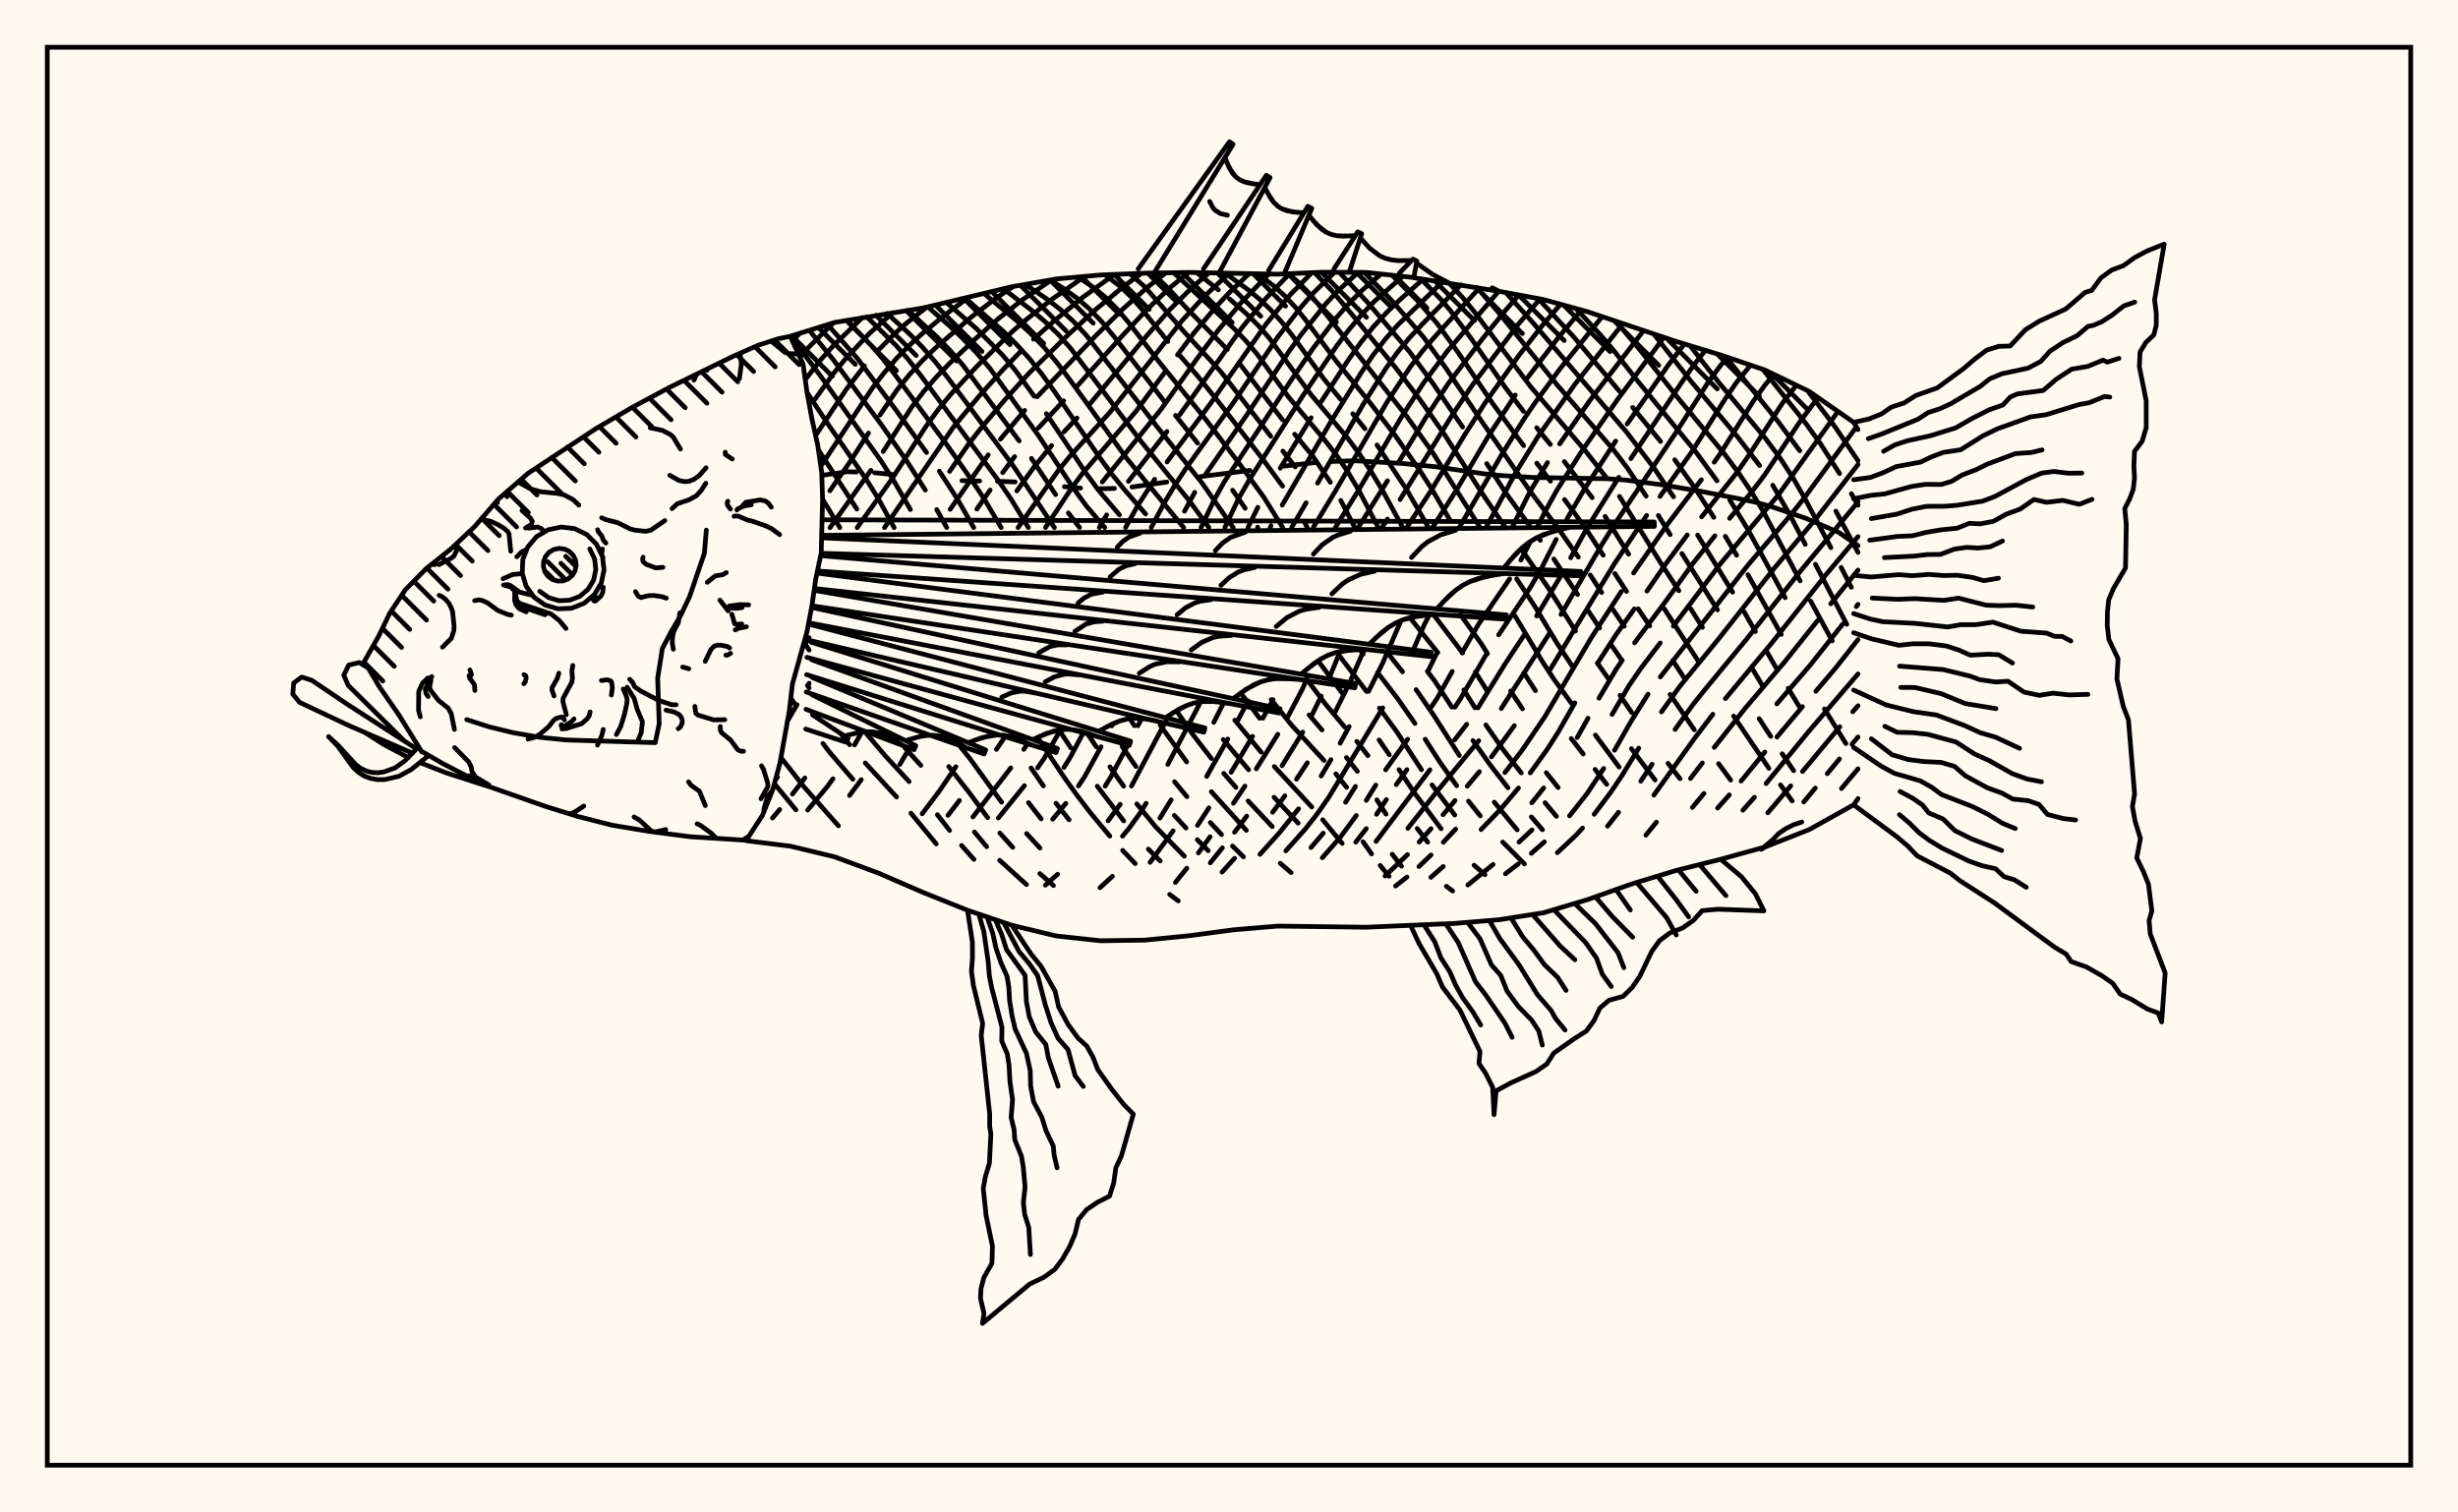 <svg xmlns="http://www.w3.org/2000/svg" width="520" height="320"><rect x="0" y="0" width="520" height="320" fill="floralwhite"/><rect x="10" y="10" width="500" height="300" stroke="black" stroke-width="1" fill="none"/><path stroke="black" stroke-width="1" fill="none" stroke-linecap="round" stroke-linejoin="round" d="
M 167.17 71.15 176.58 68.22 195.32 65.15 214.07 60.67 223.44 59.02 232.81 58.18 242.18 57.8 251.56 57.64 270.3 58.01 279.68 57.6 289.05 57.64 298.42 58.65 317.17 61.64 326.54 63.38 335.91 65.97 354.66 72.26 364.03 75.11 373.4 78.29 382.77 82.83 392.15 89.36 393.07 90.88 
M 393.07 168.96 392.15 170.28 382.77 175.51 373.4 179.21 364.03 181.8 354.66 184.15 345.28 187 335.91 190.32 326.54 193.12 317.17 194.59 307.79 195.37 289.05 196.18 270.3 195.94 260.93 196.73 251.56 197.98 242.18 198.91 232.81 199.04 223.44 198.02 214.07 195.77 204.69 192.59 195.32 188.83 185.95 184.77 176.58 181.29 167.2 179.03 157.88 177.87 
M 393.07 115.43 388.98 112.64 382.05 109.67 374.95 107.26 371.22 106.21 367.33 105.41 359.41 103.88 351.54 102.56 343.96 101.57 340.12 101.29 324.38 101.02 317.26 100.59 313.85 100.23 303.68 98.75 296.58 98.05 286.51 97.48 281.62 97.64 
M 278.34 97.86 271.51 98.63 
M 264.43 99.53 253.99 100.83 
M 246.84 101.99 239.47 103.04 
M 235.77 103.34 232.13 103.42 
M 228.6 103.27 225.17 102.97 
M 214.75 101.97 211.02 101.83 
M 207.25 101.77 203.5 101.69 
M 188.76 100.38 185.02 100.02 
M 181.19 99.86 179.26 99.8 173.86 100.57 
M 163.83 165.81 168.38 171.35 
M 165.2 160.26 169.99 166.36 177.37 174.72 
M 167.3 147.7 168.23 149.08 
M 174.1 157.31 175.62 159.3 180.43 164.88 
M 170.81 145.02 171.17 145.55 
M 178.04 155.46 179.75 157.57 
M 183.05 161.42 189.68 168.63 
M 192.71 172.05 198.07 178.55 
M 170.1 135.92 171.17 137.54 
M 182.97 154.83 187.18 159.8 192.32 165.36 
M 198.31 172.37 200.89 175.7 
M 203.42 178.87 206.05 181.84 
M 191.34 158.1 194.81 161.94 
M 206.15 176.03 208.74 179.14 
M 211.48 182.02 217.15 187.15 
M 200.71 162.18 205.1 167.77 208.94 172.99 
M 211.52 176.25 214.25 179.28 
M 219.99 184.83 222.87 187.36 
M 202.43 157.08 205.16 160.46 211.89 169.73 
M 217.18 176.36 220.01 179.42 
M 174.01 105.6 177.67 111.63 
M 217.58 169.82 220.26 173.26 
M 173.15 95.2 181.27 107.71 
M 218.13 162.49 220.73 166.28 
M 223.4 169.95 226.17 173.45 
M 170.74 83.06 175.29 89.91 183.32 101.52 185.84 105.56 189.15 111.63 
M 219.49 156.01 225.08 164.39 227.83 168.24 230.65 171.92 234.79 176.9 
M 237.5 179.93 240.16 182.72 
M 247.45 189.24 249.27 190.61 
M 167.24 71.12 173.29 79.14 186.36 97.49 188.98 101.54 192.6 107.81 
M 224.06 154.45 226.55 158.25 
M 232.13 166.34 237.73 173.69 
M 242.94 179.65 245.45 182.16 
M 171.21 69.89 176.16 75.94 186.33 89.68 191.88 97.62 195.75 103.68 
M 198.17 107.81 200.28 111.62 
M 229.98 155.1 231.94 158.03 
M 234.81 162.25 237.7 166.33 
M 240.51 170.09 244.46 174.91 250.54 181.14 
M 175.1 68.68 181.4 75.86 189 86.02 196.02 95.74 
M 198.72 99.68 202.58 105.65 205.99 111.62 
M 234.5 153.59 234.5 153.59 
M 237.39 157.94 240.31 162.17 
M 248.44 172.52 250.9 175.19 
M 253.29 177.66 255.6 179.99 
M 179.16 67.77 184.26 73.04 186.73 75.88 189.19 79.08 200.22 93.98 205.62 101.66 208.24 105.61 211.8 111.62 
M 239.01 152.05 239.99 153.54 
M 248.48 165.39 251.1 168.56 
M 256.05 174.03 258.42 176.57 
M 260.74 179 263.06 181.29 
M 183.37 67.03 189.61 73.14 192.17 76.08 194.78 79.42 211.28 101.77 213.96 105.7 217.55 111.62 
M 245.46 153.44 251.04 161.2 
M 256.27 167.5 263.67 175.68 
M 270.84 182.65 273.13 184.62 
M 187.66 66.32 192.49 70.72 195.15 73.46 197.86 76.55 200.56 79.99 214.16 98.28 223.06 111.61 
M 248.89 150.37 252.22 155.23 256.27 160.48 
M 258.89 163.63 261.47 166.6 
M 264.05 169.46 269.15 174.89 
M 192.05 65.65 198.08 71.14 200.86 74 203.65 77.18 215.61 93.29 
M 218.21 96.99 223.32 104.64 
M 226.02 108.53 228.38 111.61 
M 253.15 148.63 253.38 148.97 
M 258.78 156.46 264.15 162.86 
M 269.53 168.68 274.62 174.15 
M 196.28 64.92 200.94 69 203.75 71.69 206.58 74.63 209.34 77.83 219.72 92.19 227.1 103.32 229.82 107.04 233.72 111.61 
M 258.5 148.59 258.53 148.64 
M 261.23 152.37 266.79 159.13 
M 269.59 162.18 277.51 170.74 
M 279.82 173.44 283.94 178.44 
M 200.21 63.98 206.56 69.53 212.17 75.21 214.87 78.44 218.79 83.84 
M 221.36 87.53 229.78 100.14 232.35 103.67 236.83 108.93 
M 262.48 146.62 266.48 151.97 
M 288.36 178.11 290.16 180.66 
M 291.98 183.1 293.86 185.4 
M 204.16 63.04 212.14 70 214.96 72.77 217.76 75.84 220.47 79.23 223.1 82.87 232.76 96.97 235.2 100.29 237.88 103.61 242.36 108.74 
M 268.93 148.03 273.21 153.39 280.11 160.91 
M 282.61 163.73 284.9 166.59 
M 294.53 180.74 296.5 183.26 
M 208.15 62.09 215.02 67.8 217.89 70.41 220.73 73.32 223.47 76.55 226.11 80.04 238.28 96.89 250.4 111.6 
M 276.94 151.26 279.68 154.44 
M 284.84 160.28 287.16 163.2 
M 291.28 169.23 293.22 172.26 
M 305.99 187.52 307.32 188.51 
M 212.27 61.1 218.14 65.57 221.03 68 223.86 70.73 226.58 73.8 241.44 93.45 251.74 106.12 255.73 111.6 
M 276.39 143.65 280.49 149.07 284.49 153.83 
M 287.04 156.87 289.39 159.88 
M 299.82 175.29 302.03 178.18 
M 216.92 60.17 221.49 63.28 224.36 65.51 227.15 68.06 229.81 70.94 244.54 89.97 254.28 102.17 260.87 111.59 
M 278.85 139.81 284.03 146.74 
M 291.75 156.56 293.92 159.69 
M 295.97 162.84 299.12 167.6 304.87 175.34 
M 311.84 183.06 314.16 185.06 
M 222.15 59.25 224.97 61.01 227.8 63.04 230.51 65.39 233.08 68.06 235.52 71.01 246.32 84.93 
M 248.68 87.9 253.36 93.76 
M 260.76 103.72 263.43 107.55 
M 266.05 111.53 266.09 111.59 
M 282.8 138 289.11 146.31 
M 291.82 149.82 295.49 154.82 300.72 162.85 
M 302.95 166.06 307.76 172.44 
M 228.01 58.61 231.22 60.72 233.83 62.87 236.28 65.33 238.61 68.06 245.5 76.93 255.08 88.74 262.14 98.03 267.35 105.17 271.35 111.59 
M 287.68 137.45 288.4 138.39 
M 291.44 142.3 295.73 147.88 299.34 153.07 
M 301.5 156.4 304.66 161.32 308.17 166.24 
M 310.66 169.49 313.15 172.62 
M 317.9 178.16 322.5 182.78 
M 233.74 58.14 237.01 60.61 239.34 62.86 241.54 65.38 247.07 72.25 
M 249.43 75.04 253.12 79.26 257.93 85.21 267.44 97.55 271.33 102.85 
M 275.92 110.41 276.55 111.59 
M 293.61 138.22 296.72 142.13 
M 299.58 145.91 303.32 151.35 308.74 159.85 
M 316.12 169.72 320.96 175.58 
M 239.04 57.93 242.2 60.69 250.84 70.58 258.29 78.66 268.83 92.31 
M 271.4 95.45 274.01 98.79 
M 301.97 142.04 303.45 143.98 307.15 149.61 
M 311.61 156.68 315.19 161.75 319.02 166.68 
M 323.97 172.83 326.32 175.56 
M 243.76 57.77 246.97 60.83 251.15 65.35 259.65 73.95 
M 262.08 76.72 271.33 88.84 
M 273.89 91.87 277.81 96.62 281.44 102.04 
M 283.65 105.88 286.59 111.58 
M 298.27 130.69 304.17 138.07 
M 309.68 145.97 312.03 149.75 
M 314.34 153.38 317.97 158.58 321.83 163.53 
M 326.86 169.83 329.27 172.73 
M 248.3 57.7 261.02 69.48 263.46 72 265.81 74.75 272.54 83.93 280.18 93.03 282.74 96.3 285.18 99.91 287.47 103.76 291.56 111.58 
M 303.25 130.02 309.42 138.14 
M 312.11 142.17 314.56 146.1 
M 327.12 163.48 329.63 166.63 
M 253.18 57.68 257.75 61.33 
M 260.11 63.25 263.71 66.4 266.1 68.77 268.41 71.4 277.41 83.58 285.09 92.68 287.62 96.09 290.08 99.79 292.44 103.7 296.74 111.58 
M 309.01 130.12 313.4 136.24 314.68 138.27 
M 319.58 146.21 322.09 149.97 
M 259.24 57.83 264.17 61.4 266.53 63.37 268.86 65.59 271.12 68.09 273.31 70.87 279.99 80.07 283.65 84.54 
M 286.18 87.54 288.76 90.71 
M 291.32 94.15 297.62 103.65 302.18 111.57 
M 322.37 142.33 324.83 146.14 
M 332.41 156.27 334.94 159.53 
M 337.45 162.79 339.91 165.95 
M 266.05 57.94 269.44 60.46 271.72 62.53 273.94 64.89 276.1 67.56 282.69 76.42 289.94 85.35 295.13 92.11 300.43 99.64 302.98 103.61 306.67 109.9 
M 320.53 130.35 326.44 140.2 328.82 143.83 332.5 148.87 
M 337.51 155.52 342.53 162.29 
M 272.57 57.91 274.63 59.67 276.81 61.91 278.94 64.44 297.74 88.28 303.09 95.75 313.09 111.57 
M 320.87 122.48 324.72 128.34 329.32 135.97 332.79 141.2 
M 345.13 158.4 350.14 165.03 
M 278.08 57.67 281.82 61.57 286.2 66.75 295.28 77.84 300.4 84.55 305.64 92 313.29 103.99 318.45 111.57 
M 321.78 116.11 327.5 124.31 333.3 133.5 
M 337.91 140.28 340.29 143.63 
M 342.72 147.12 345.21 150.77 
M 352.87 161.49 355.41 164.75 
M 283.34 57.62 289.2 63.84 298.15 74.37 303.07 81.02 309.42 90.34 
M 314.53 98.09 318.44 104.12 323.82 111.56 
M 325.36 113.65 325.86 114.32 
M 328.72 118.27 333.75 125.78 
M 336.08 129.38 338.4 132.86 
M 340.73 136.26 343.09 139.68 
M 288.63 57.64 294.45 63.61 301.1 71.27 305.76 77.71 313.18 88.74 323.78 104.04 329.46 111.56 
M 329.84 112.08 333.91 117.87 
M 336.42 121.66 338.84 125.36 
M 341.23 128.96 343.61 132.49 
M 353.32 146.93 358.44 154.41 
M 363.58 161.57 366.13 165.05 
M 294.49 58.23 299.69 63.42 304.03 68.44 308.49 74.6 315.74 85.32 322.33 94.29 
M 325.12 98 328.01 101.8 
M 330.98 105.69 335.32 111.6 339.16 117.47 
M 341.62 121.33 344.1 125.13 
M 346.57 128.82 349.01 132.43 
M 353.87 139.74 356.33 143.49 
M 300.55 58.97 304.75 63.26 306.87 65.76 311.23 71.62 318.39 81.9 322.31 87.04 
M 325.09 90.5 327.98 94.03 
M 330.94 97.66 336.83 105.29 
M 339.56 109.25 344.55 117.25 
M 352.07 128.78 359.44 140.13 
M 366.76 151.51 374.22 162.56 
M 376.67 166.07 379.14 169.46 
M 306.56 59.87 309.58 63.13 311.73 65.75 323.75 81.74 335.43 95.44 339.85 101.08 
M 342.61 105.02 351.36 119.16 355.17 124.98 
M 357.69 128.83 360.16 132.73 
M 372.16 152.05 374.6 155.8 
M 377.03 159.47 379.45 163.06 
M 312.45 60.84 316.68 65.7 329.45 81.47 341.34 95.16 344.22 98.94 348.25 104.97 
M 350.83 109.06 353.33 113.12 
M 355.81 117.11 363.34 129.03 
M 370.51 141.14 372.84 145.03 
M 318.57 61.9 324.43 68.43 344.13 91.45 349.9 99.01 354.04 105.11 
M 359.14 113.21 366.54 125.29 
M 368.98 129.44 371.35 133.61 
M 373.68 137.72 376 141.74 
M 378.3 145.63 380.6 149.43 
M 325.38 63.16 332.83 71.17 342.56 82.74 
M 345.41 86.2 351.3 93.4 
M 354.3 97.28 358.64 103.37 362.56 109.46 
M 365 113.46 367.39 117.48 
M 369.78 121.59 376.83 134.24 
M 385.97 149.99 390.5 157.32 
M 333.4 65.28 338.66 70.94 341.41 74.18 346.78 81.01 358.75 95.6 363.23 101.73 
M 365.95 105.81 369.68 111.86 377.66 126.46 
M 341.85 67.96 347.03 74.14 355.15 84.4 364.77 95.99 367.84 100.11 370.6 104.21 373.09 108.3 380.82 122.9 
M 383.05 127.19 387.62 135.6 
M 349.84 70.64 357.83 80.78 367.48 92.29 372.25 98.49 
M 375.03 102.66 378.65 108.92 381.91 115.18 
M 384.06 119.38 390.69 132.08 
M 357.53 73.13 363.53 80.81 373.45 92.72 376.58 96.91 379.35 101.15 381.79 105.4 387.33 115.87 
M 389.5 120.05 391.66 124.26 
M 365.04 75.45 376.09 89.09 380.75 95.38 
M 388.39 108.15 393.07 116.87 
M 372.91 78.12 382.07 89.64 385.09 93.83 389.17 100.2 
M 391.67 104.46 393.07 106.9 
M 382.38 82.63 388.09 90.14 393.07 97.48 
M 169.23 70.5 167.62 72.14 
M 176.3 68.31 171.29 73.26 169.22 75.59 
M 182.42 67.2 176.32 73.12 173.72 76.01 170.35 80.33 
M 188.88 66.14 183.98 70.5 178.89 75.89 176.29 79.06 172.48 84.39 
M 196.09 64.96 191.81 68.34 189.28 70.58 185.46 74.46 
M 182.88 77.42 179.01 82.4 172.54 92.15 
M 205.01 62.83 199.85 66.67 194.77 70.87 192.17 73.26 189.55 75.95 186.93 79.02 184.37 82.37 173.64 98.65 
M 214.36 60.62 210.54 63.21 205.42 67.13 197.81 73.7 195.13 76.3 192.41 79.24 189.78 82.48 186.15 87.82 
M 183.73 91.62 179.87 97.63 175.56 103.84 
M 222.55 59.18 216.4 63.36 211.01 67.57 206.08 71.93 200.89 76.87 198.12 79.73 195.4 82.84 192.84 86.19 186.84 95.53 
M 184.24 99.51 175.6 111.64 
M 229.47 58.48 222.65 63.24 216.78 67.88 214.14 70.16 206.65 77.53 201.17 83.4 198.52 86.6 196 90.05 188.55 101.53 181.34 111.63 
M 235.77 58.06 228.93 63 222.85 68.03 218.65 71.77 
M 216.04 74.24 212.25 78.13 206.94 84.04 201.66 90.41 187.12 111.63 
M 171.17 134.92 170.12 136.7 
M 241.51 57.82 237.7 60.61 231.94 65.37 225.98 70.82 217.8 78.84 212.53 84.64 207.33 90.84 204.75 94.19 200.9 99.73 
M 171.17 144.56 170.91 145.02 
M 168.62 149.09 166.55 152.62 
M 246.65 57.72 242.82 60.71 237.6 65.33 231.86 70.98 219.41 83.94 
M 216.77 86.83 211.64 92.92 
M 209.07 96.23 201.01 107.77 
M 164.47 164.45 164.04 165.04 
M 251.41 57.64 247.56 60.84 242.74 65.39 237.46 71.01 227.72 81.86 
M 225.01 84.79 219.67 90.55 
M 214.65 96.61 212.12 99.99 
M 209.47 103.68 206.66 107.71 
M 170.28 164.59 167.65 168 
M 164.95 171.27 163.42 173.07 
M 255.77 57.74 252.25 60.77 247.54 65.44 242.68 70.94 230.6 85.43 
M 227.84 88.44 225.09 91.37 
M 222.47 94.27 218.78 98.77 215.12 103.87 
M 182.3 154.91 180.78 157.62 
M 176.22 164.76 174.97 166.48 170.87 171.4 
M 260.01 57.84 254.71 62.77 249.99 67.93 234.78 87.26 226.4 96.47 223.92 99.49 215.38 111.62 
M 182.21 164.95 179.72 168.3 
M 264.23 57.92 259.87 62.12 257.34 64.81 252.6 70.43 249.1 75.09 
M 246.67 78.42 240.26 87.1 229.07 100.08 226.7 103.27 221.18 111.61 
M 192.49 158.14 190.36 161.74 
M 268.42 57.98 262.56 64.04 257.7 69.9 253.04 76.16 245.6 86.64 233.19 101.98 
M 272.82 57.9 267.78 63.16 262.82 69.23 249.55 87.79 
M 246.88 91.3 238.72 101.85 
M 234.11 108.94 232.58 111.61 
M 202.22 162.22 198.68 167.42 195.09 172.17 
M 277.51 57.7 272.96 62.35 267.88 68.52 256.06 85.41 246.88 97.75 
M 244.28 101.4 240.68 106.99 238.12 111.61 
M 212.76 155.65 210.8 158.56 
M 202.97 169.35 200.55 172.51 
M 282.32 57.61 278.01 61.81 275.43 64.73 270.42 71.17 261.15 84.88 250.99 98.95 248.52 102.7 246.21 106.58 243.55 111.6 
M 217.44 157.26 216.58 158.56 
M 213.83 162.48 205.83 172.84 
M 287.34 57.63 283.05 61.52 280.43 64.34 275.34 70.69 272.89 74.07 263.69 87.89 255.06 100.34 
M 252.75 104.17 250.59 108.17 
M 224.38 154.39 220.86 160.51 219.5 162.46 
M 216.72 166.23 211.21 173.06 
M 292.16 57.98 288.24 61.34 285.54 64.03 282.88 67.03 277.79 73.69 273.03 80.62 259.03 101.89 256.83 105.84 254.09 111.6 
M 229.27 154.87 226.35 160.34 225.08 162.37 
M 296.75 58.47 290.76 63.76 288.03 66.6 285.37 69.76 282.79 73.17 275.63 83.71 264.3 101.51 261.97 105.58 259.13 111.59 
M 235.45 153.12 235.21 153.58 
M 232.94 157.99 229.43 164.37 228.14 166.3 
M 225.48 169.98 222.7 173.33 
M 301.09 59.05 296.01 63.55 293.26 66.21 290.52 69.18 287.87 72.47 285.33 76.02 279.5 85 
M 277.37 88.38 270.83 99.07 
M 266.1 107.34 264.02 111.59 
M 241.54 151.97 240.72 153.55 
M 238.43 157.93 235.01 164.35 233.8 166.33 
M 305.15 59.66 295.75 68.71 293.04 71.79 290.43 75.2 287.95 78.87 281.28 89.67 271.26 106.86 
M 268.9 111.24 268.72 111.59 
M 247.26 151.39 239.37 166.31 
M 236.98 170.17 234.43 173.67 
M 223.74 184.97 221.15 187.28 
M 309.06 60.27 301.01 68.46 298.29 71.36 295.63 74.55 293.09 78.09 288.39 85.55 278.74 102.22 
M 276.32 106.37 273.27 111.59 
M 253.76 148.97 247.05 161.73 
M 242.46 169.96 241.27 171.91 238.76 175.38 237.46 176.92 
M 312.96 60.93 303.52 71.27 300.92 74.29 298.36 77.62 293.51 84.94 282.49 103.93 277.83 111.59 
M 258.9 148.64 256.77 152.84 
M 247.76 169.23 245.38 173.09 
M 235.33 185.41 232.71 187.81 
M 317.06 61.62 306.08 74.44 301.18 80.99 296.42 88.34 287.37 103.77 282.52 111.58 
M 264.06 148.27 261.91 152.34 
M 259.75 156.36 255.28 164.27 
M 248.18 175.78 243.3 182.46 
M 321.33 62.41 318.5 65.65 313.58 71.74 306.35 81.19 301.73 88.19 295.89 97.78 
M 293.53 101.72 287.36 111.58 
M 269.32 148.03 267.17 151.95 
M 264.98 155.8 260.45 163.4 
M 255.75 170.93 253.34 174.63 
M 325.79 63.24 321.23 68.56 311.41 81.58 306.88 88.35 296.19 105.7 
M 293.53 109.83 292.39 111.58 
M 276.47 143.64 275.54 145.76 272.46 151.63 
M 270.33 155.36 265.77 162.67 
M 263.37 166.32 260.94 169.95 
M 256 177.05 253.52 180.46 
M 251.07 183.69 248.66 186.71 
M 330.14 64.38 326.73 68.31 321.46 75.02 314.17 85.25 309.73 92.2 302.87 103.61 297.63 111.58 
M 283.13 138.75 281.35 143.1 
M 279.51 147.28 277.59 151.2 
M 275.6 154.9 271.22 162.01 
M 263.75 172.66 261.17 176.08 
M 258.6 179.38 256.04 182.56 
M 334.56 65.6 329.74 71.33 323.05 80.05 
M 320.56 83.59 314.78 92.43 308.07 103.76 303.09 111.57 
M 288.59 137.45 285.4 144.7 282.47 150.6 
M 276.57 161.38 274.28 164.87 
M 271.82 168.38 269.23 171.86 
M 261.17 181.59 258.53 184.52 
M 338.95 66.99 330.05 78 324.77 85.18 322.3 88.81 317.66 96.23 308.74 111.57 
M 296.39 131.31 292.51 140.29 289.51 146.29 
M 285.42 153.73 283.51 157.25 
M 281.57 160.71 279.49 164.18 
M 274.71 171.12 270.71 176.14 266.54 180.77 
M 343.34 68.46 333.19 81.29 325.41 92.3 320.59 100.09 314.4 111.57 
M 302.4 130.08 301.38 132.04 298.69 138.13 
M 292.53 149.78 281.11 168.69 278.71 172.13 276.13 175.42 272.02 180.02 
M 347.72 69.93 336.43 84.61 329.95 93.92 
M 327.37 97.88 323.66 104.04 319.9 111.57 
M 304.01 138.07 302.08 142.04 
M 286.76 166.39 284.66 169.74 
M 279.94 176.28 277.34 179.32 
M 352.02 71.37 342.24 84.46 334.62 95.48 329.35 103.74 326.98 108.02 325.22 111.56 
M 323.77 114.56 321.75 118.5 
M 319.38 122.47 312.71 132.2 309.29 138.14 
M 307.23 142.06 304.02 147.76 302.81 149.55 
M 297.78 156.41 293.13 162.88 
M 291.06 166.1 289.04 169.34 
M 286.93 172.54 283.51 177.18 279.74 181.48 
M 356.34 72.77 352.82 77.4 344.24 89.7 
M 341.8 93.32 335.27 103.34 331.49 109.81 
M 329.22 114.13 325.99 120.45 323.65 124.44 317.05 134.31 
M 314.54 138.26 308.97 147.84 307.79 149.62 
M 297.64 162.84 295.39 166.01 
M 293.29 169.18 291.21 172.29 
M 289.05 175.31 286.81 178.18 
M 360.77 74.12 358.32 77.25 355.82 80.82 345.02 97.03 
M 342.47 100.98 335.83 111.56 332.28 118.01 
M 329.99 122.19 325.08 130.32 
M 322.44 134.36 318.49 140.34 312.66 149.77 
M 310.29 153.23 307.76 156.52 
M 302.51 162.87 291.11 178.03 
M 365.47 75.59 364.03 77.27 361.44 80.77 354.47 91.64 341.38 111.21 338.73 115.47 330.24 130 
M 327.69 134.16 317.6 149.91 
M 312.83 156.72 303.82 167.66 297.83 175.26 
M 370.35 77.25 367.32 80.97 364.88 84.53 357.94 95.55 351.17 105.04 
M 348.35 109.06 341.48 119.36 327.72 142.02 
M 320.37 153.53 315.53 160.13 
M 312.98 163.26 310.39 166.34 
M 307.82 169.38 305.28 172.37 
M 302.74 175.32 300.23 178.16 
M 297.76 180.81 293.01 185.35 
M 375.29 79.2 373.44 81.4 370.91 84.89 363.96 95.93 362.65 97.79 
M 359.93 101.5 352.62 111.11 345.59 121.23 
M 342.99 125.15 336.64 134.93 326.84 151.6 322.06 158.65 318.37 163.46 
M 307.95 175.42 305.33 178.21 
M 302.74 180.89 300.18 183.35 
M 297.66 185.55 295.23 187.46 
M 380.03 81.5 377.02 85.38 369.97 96.35 367.37 100.08 359.99 109.35 
M 356.94 113.19 352.52 119.14 348.42 125.06 
M 345.75 128.83 341.81 134.37 338.01 140.29 
M 333.17 148.72 329.68 154.84 327.34 158.52 323.73 163.53 
M 321.25 166.72 317.39 171.3 313.33 175.51 
M 305.31 183.33 302.71 185.62 
M 384.61 84.11 380.58 89.5 373.28 100.53 370.48 104.21 365.91 109.67 
M 362.79 113.36 358.23 119.09 352.61 126.91 345.8 136.01 
M 343.19 139.69 341.91 141.58 338.27 147.73 
M 335.95 151.96 333.66 156.05 
M 326.57 166.71 324.06 169.86 
M 388.83 87.05 376.2 104.74 364 119.22 354.01 132.47 
M 351.23 136.02 347.17 141.35 344.61 145.08 341.04 151.16 
M 324.09 175.59 321.35 178.17 
M 315.86 182.9 310.54 187.24 
M 392.73 90.32 381.67 105.39 378.84 108.95 369.75 119.61 351.25 143.23 
M 348.65 146.87 345 152.71 341.57 158.74 
M 339.27 162.59 335.74 167.92 332.04 172.62 
M 326.72 178.12 323.95 180.55 
M 321.19 182.79 318.48 184.88 
M 393.07 98.27 384.25 109.64 375.37 120.2 363.82 134.87 355.37 145.22 351.48 150.62 
M 346.68 158.29 343.2 163.99 340.84 167.51 337.25 172.29 
M 334.79 175.2 333.53 176.6 329.46 180.41 
M 393.07 106.2 380.83 120.91 369.39 135.36 360.89 145.65 358.19 149.02 354.37 154.33 
M 349.51 161.69 347.11 165.28 
M 342.41 171.85 340.08 174.8 
M 393.07 113.53 386.25 121.63 374.89 135.96 365.02 147.81 
M 362.36 151.12 358.51 156.2 349.88 168.23 
M 393.07 120.62 387.31 127.75 
M 384.49 131.34 377.52 140.07 369.1 149.98 362.65 158.14 
M 360.14 161.42 357.63 164.71 
M 350.43 173.94 348.19 176.7 
M 393.07 127.87 392.71 128.34 
M 389.87 132 382.97 140.71 375.9 148.92 
M 360.48 167.88 358.03 170.84 
M 393.07 135.32 388.35 141.32 384.14 146.27 
M 381.32 149.51 375.92 155.93 
M 373.35 159.11 368.34 165.26 
M 365.84 168.18 363.37 170.97 
M 393.07 142.59 382.55 154.87 373.62 165.78 
M 371.16 168.69 368.71 171.43 
M 393.07 149.32 391.96 150.59 
M 389.22 153.77 381.33 163.23 
M 378.84 166.27 373.99 171.97 
M 393.07 155.93 391.78 157.45 
M 389.14 160.58 386.56 163.69 
M 384.04 166.73 381.59 169.68 
M 393.07 162.67 389.57 166.83 
M 240.8 56.88 260.1 30 260.87 30.51 244.15 57.76 
M 254.6 56.89 267.89 37.1 268.69 37.58 257.88 57.79 
M 268.38 57.24 276.68 43.66 277.51 44.08 271.68 57.95 
M 282.2 56.91 287.24 49.05 288.07 49.45 285.43 57.63 
M 296.03 57.79 298.92 54.82 299.74 55.24 299.09 58.75 
M 315.68 60.89 317.17 61.64 
M 259.14 33.33 260.06 35.54 261.33 37.32 262.15 37.96 263.11 38.43 264.19 38.74 266.56 39.08 
M 267.56 39.68 268.76 41.86 269.46 42.8 270.26 43.58 271.18 44.17 273.37 44.83 275.85 45.02 
M 276.89 45.55 278.6 47.59 280.54 49.12 281.63 49.6 282.81 49.87 284.07 49.97 286.73 49.84 
M 287.79 50.33 289.72 52.48 291.87 54.12 293.08 54.65 294.37 54.98 295.74 55.14 298.63 55.11 
M 299.66 55.65 303.06 58.04 306.53 59.87 
M 315.49 61.35 316.65 61.37 
M 259.58 34.46 260.63 36.51 261.33 37.32 262.15 37.96 263.11 38.43 265.35 38.94 
M 255.91 42.62 256.6 43.95 257.05 44.48 258.21 45.2 259.67 45.53 
M 268.14 40.8 269.46 42.8 270.26 43.58 271.18 44.17 272.22 44.58 274.59 44.96 
M 277.73 46.6 279.53 48.44 280.54 49.12 281.63 49.6 282.81 49.87 285.39 49.94 
M 173.96 109.98 349.97 110.44 349.98 111.37 173.87 113.27 
M 173.85 113.79 334.44 120.91 334.41 121.83 173.72 117.07 
M 173.61 117.56 318.68 130.1 318.6 131.02 172.93 120.81 
M 172.84 121.25 302.76 138 302.65 138.92 172.29 124.51 
M 172.23 124.9 286.78 144.62 286.63 145.53 171.77 128.17 
M 171.7 128.51 270.8 149.96 270.62 150.86 171.08 131.77 
M 171.56 132.17 254.91 154.02 254.69 154.91 170.77 135.39 
M 171.63 135.88 239.18 156.81 238.92 157.7 170.7 139.07 
M 171.7 139.59 223.69 158.36 223.4 159.23 170.64 142.74 
M 171.76 143.3 208.52 158.67 208.19 159.53 170.57 146.41 
M 171.82 147.02 193.74 157.77 193.38 158.62 170.51 150.07 
M 171.88 151.25 179.42 156.21 179.02 157.04 170.45 154.25 
M 332.1 111.56 328.37 112.47 324.93 113.85 323.38 114.81 321.94 115.95 320.6 117.26 318.12 120.19 
M 318.08 121.35 314.38 121.96 310.94 123.06 309.37 123.89 307.9 124.92 306.53 126.11 303.94 128.82 
M 303.85 129.98 300.2 130.31 296.79 131.13 295.21 131.84 293.72 132.74 292.3 133.82 289.62 136.31 
M 289.49 137.46 285.92 137.5 282.54 138.05 280.95 138.63 279.45 139.41 278 140.37 275.24 142.64 
M 275.06 143.78 271.58 143.54 269.89 143.59 268.26 143.83 266.68 144.27 263.7 145.77 260.87 147.81 
M 260.64 148.95 257.28 148.43 254.02 148.45 252.46 148.77 250.94 149.31 249.46 150.03 246.58 151.83 
M 246.3 152.96 243.07 152.18 239.9 151.94 238.36 152.14 236.85 152.55 235.36 153.15 232.43 154.72 
M 232.1 155.84 229.02 154.79 227.49 154.45 225.97 154.31 224.46 154.38 221.46 155.15 218.49 156.48 
M 218.12 157.58 215.21 156.29 213.75 155.83 212.28 155.56 210.81 155.51 207.84 156.04 204.85 157.13 
M 204.43 158.22 201.71 156.7 198.92 155.74 197.49 155.57 196.03 155.61 194.55 155.85 191.55 156.69 
M 191.09 157.76 188.52 156.14 185.87 155.06 184.49 154.83 183.07 154.82 181.62 155 178.67 155.71 
M 330.21 111.98 326.6 113.07 324.93 113.85 323.38 114.81 321.94 115.95 319.34 118.69 
M 307.95 112.19 304.84 113.13 302.07 114.62 300.83 115.6 298.6 117.96 
M 285.68 112.4 283.08 113.19 281.88 113.74 279.72 115.26 277.85 117.23 
M 263.41 112.61 260.35 113.69 258.61 114.91 257.11 116.5 
M 241.15 112.82 238.82 113.64 237.51 114.57 236.36 115.77 
M 316.21 121.62 312.62 122.43 310.94 123.06 309.37 123.89 307.9 124.92 305.21 127.44 
M 290.83 120.84 287.86 121.51 285.19 122.72 283.97 123.56 281.76 125.64 
M 265.44 120.06 263.11 120.59 262.02 121 260.05 122.21 258.3 123.84 
M 240.06 119.29 238.35 119.67 236.81 120.37 234.84 122.05 
M 302.01 130.11 298.46 130.63 296.79 131.13 295.21 131.84 293.72 132.74 290.95 135.03 
M 279.11 128.49 276.18 128.92 274.8 129.34 272.27 130.66 269.99 132.55 
M 256.21 126.87 253.9 127.21 252.82 127.54 250.82 128.58 249.02 130.07 
M 233.32 125.26 230.84 125.74 229.38 126.51 228.06 127.59 
M 287.69 137.44 284.19 137.69 282.54 138.05 280.95 138.63 279.45 139.41 276.61 141.47 
M 260.5 134.44 257.82 134.62 256.55 134.9 254.18 135.94 252.01 137.52 
M 233.31 131.43 231.45 131.56 229.72 132.06 227.4 133.58 
M 273.31 143.62 269.89 143.59 268.26 143.83 266.68 144.27 265.16 144.93 262.28 146.76 
M 249.48 140.04 246.86 140.01 244.39 140.53 243.23 141.04 241.02 142.44 
M 225.64 136.45 223.82 136.43 222.11 136.79 219.76 138.12 
M 258.95 148.65 255.63 148.34 254.02 148.45 252.46 148.77 250.94 149.31 248.01 150.89 
M 228.23 142.8 226.07 142.6 225.02 142.67 223.02 143.23 221.12 144.26 
M 244.68 152.53 241.47 151.96 239.9 151.94 238.36 152.14 236.85 152.55 233.89 153.9 
M 218.95 146.62 216.87 146.25 215.85 146.23 213.86 146.63 211.94 147.5 
M 230.56 155.28 227.49 154.45 225.97 154.31 224.46 154.38 222.96 154.67 219.98 155.78 
M 216.67 156.9 213.75 155.83 212.28 155.56 210.81 155.51 209.33 155.68 206.34 156.55 
M 214.07 195.77 218.13 201.85 220.24 204.45 223.21 209.71 223.96 213.04 225.94 216.72 228.05 219.62 229.91 221.32 231.23 223.67 232.22 226.27 235.21 230.47 237.69 233.63 239.76 235.72 237.23 244.58 236.06 247.08 235.61 250.3 234.72 253.08 232.19 254.37 229.9 255.91 228.16 258.01 227.42 261.11 226.24 263.83 224.83 266.31 223.16 268.55 220.91 270.2 217.81 271.69 207.85 280 208.17 277.92 207.42 274.66 207.54 272.65 208.14 270.3 209.85 267.28 209.96 263.67 208.61 257.14 208.01 251.43 208.47 248.9 209.31 246.17 209.63 239.88 209.37 238.38 209.37 235.65 207.58 219.07 207.89 216.54 205.94 208.53 205.51 205.49 205.73 202.72 205.71 199.33 204.69 192.59 
M 212.32 195.18 215.59 201.33 217.8 203.95 219.54 206.47 221.12 212.55 222.34 216.34 223.83 219.65 225.95 222.08 227.44 227.58 229.17 229.87 
M 210.57 194.59 211.95 197.8 212.92 200.89 216.86 206.36 217.14 211.9 217.74 215.11 219.09 218.3 221.24 220.98 221.77 223.75 223.86 229.82 
M 208.82 194 210.03 197.49 210.68 200.51 211.72 203.61 213.06 206.61 213.43 208.94 213.58 211.69 214.12 214.99 214.76 217.73 217.14 222.85 217.96 226.56 218.03 229.78 218.66 233.1 220.4 236.37 221.3 239.24 222.83 242.49 222.99 244.31 223.63 247.08 
M 207.08 193.4 208.12 197.02 209.04 203.33 209.31 206.5 209.83 209.12 211.97 217.35 211.92 220.27 213.09 222.95 213.47 225.4 213.66 228.87 214.21 232.68 213.91 236.4 214.54 239.07 214.68 241.14 216.11 244.66 216.49 247.07 216.86 251.18 216.5 254.4 216.77 256.93 217.64 259.69 217.99 265.42 
M 364.03 181.8 368.41 185.49 371.36 189.1 373.16 192.72 363.42 192.37 360.09 192.67 358.25 194.74 355.98 196.33 353.26 197.39 351.05 199.05 349.42 201.33 346.89 206.61 345.31 208.9 343.37 210.81 340.37 211.65 338.46 213.29 337.22 215.93 335.58 218.17 333.18 219.67 328.71 222.81 327.23 225.12 324.95 226.71 319.58 229.14 316.5 230.81 316.07 235.84 315.79 230.07 314.3 227.11 312.88 224.99 313.1 222.49 308.86 213.7 305.17 208.83 303.95 206.01 300.21 199.63 298.42 195.82 
M 359.55 182.92 365.13 189.5 
M 355.08 184.04 358.84 188.59 
M 350.66 185.37 354.61 190.35 357.25 194 
M 346.25 186.71 352.58 194.15 354.62 197.82 
M 341.88 188.21 344.91 192.53 
M 337.53 189.75 341.12 193.95 345.4 198.29 
M 333.14 191.15 337.53 195.42 342.29 201.55 343.54 204.75 
M 328.72 192.47 335.44 199.41 337.75 202.73 338.97 206.1 340.86 208.72 
M 324.22 193.48 330.03 200.13 333.18 203.06 
M 319.66 194.2 322.14 198.23 324.45 200.97 326.76 204.13 329.5 206.75 331.3 209.55 
M 315.08 194.76 317.32 198.62 321.33 204.09 325.23 210.42 328.18 213.84 329.04 215.43 331.09 217.93 
M 310.48 195.15 313.11 198.64 315.52 204.14 317.49 206.37 318.81 209.67 321.21 212.95 324.02 215.83 325.53 218.11 326.28 221.11 
M 305.88 195.47 308.49 199.41 312.16 207.73 314.25 210.43 318.38 216.48 319.9 219.48 
M 301.27 195.69 303.55 199.29 304.83 202.65 306.74 205.65 307.92 208.38 309.41 211.06 311.62 214.13 313.25 216.87 
M 392.15 89.36 395.37 88.65 398 87.6 400.11 86.14 402.81 85.26 405.3 83.68 409.83 82.08 415.38 78.01 417.82 75.92 420.33 74.06 422.84 73.28 425.26 73.21 428.48 69.77 431.38 67.97 437 65.39 441.11 61.87 442.52 61.43 444.46 58.79 446.73 57.14 449.26 56.19 451.6 54.49 454.27 53.07 457.85 51.65 455.81 63.43 456.17 66.32 456.16 68.84 455.65 70.86 453.97 72.45 452.74 74.47 452.59 77.59 454.04 84.81 454.04 90.49 453.18 93.36 451.57 95.49 451.43 98.51 451.56 101.23 451.29 103.55 450.54 105.55 449.5 107.6 449.83 111.03 449.66 120.16 447.11 124.52 446.11 126.89 445.83 129.5 445.8 132.36 446.14 135.29 448.08 139.39 447.84 143.67 449.18 149.43 450.28 152.3 451.58 167.98 451.12 170.63 451.68 173.73 452.82 177.41 452.04 181.5 453.5 184.52 454.52 187.1 455.23 192.74 454.65 194.76 454.9 197.61 458.05 205.86 457.31 216.22 456.57 214.32 454.34 213.51 450.87 211.41 448.56 210.34 446.94 208.03 444.7 206.46 441.36 204.57 438.17 203.45 437.1 201.86 434.61 200.37 421.96 191.05 414.6 186.31 412.61 184.74 405.59 181.08 403.53 178.93 401.22 176.99 392.15 170.28 
M 395.25 92.82 398.22 91.77 405.79 88.68 407.91 87.28 410.31 86.51 412.56 85.49 418.94 81.74 420.94 80.15 423.52 79.08 429.04 77.89 431.74 76.47 433.71 74.27 436.38 72.51 439.39 71.05 441.72 69.06 442.87 68.83 444.63 68.08 446.81 66.68 449.31 64.72 451.61 63.92 
M 398.47 95.49 400.83 94.14 403.54 93.25 408.32 92.21 413.74 90.53 417.19 88.54 420.8 86.71 423.69 85.7 425.31 83.98 426.78 83.35 432.25 82.61 435 80.25 438.28 78.1 441.69 77.52 444.9 76.19 445.8 76.62 448.27 75.82 
M 392.15 101.5 395.68 101.02 398.46 99.98 401.15 98.72 406.31 97.77 408.54 96.69 411.09 95.72 414.8 95.16 419.48 92.22 422.5 90.75 429.62 88.19 432.8 87.76 439.77 85.61 442 85.2 445.24 83.88 446.33 84.02 
M 392.15 105.54 395.69 104.81 398.7 104.5 404.35 102.93 407.33 102.47 410.67 102.51 412.87 101.84 415.18 100.46 417.96 99.41 420.52 98.16 426.38 95.97 429.73 95.74 432.01 95.19 
M 395.9 109.72 401.26 108.79 404.47 107.74 407.55 107.13 411.54 107.11 414.03 106.9 419.43 106.04 422.09 105.02 428.65 101.48 431.93 100.09 434.54 99.75 437.51 100.12 440.42 100.09 
M 395.54 114.3 401.38 113.5 404.56 113.36 407.31 112.67 410.55 112.11 414.06 111.75 416.63 110.71 418.91 110.84 421.71 110.3 424.46 108.78 427.35 107.72 430.3 105.68 432.95 106.28 436.4 105.87 439.89 106.7 442.57 105.65 
M 398.65 117.98 404.9 117.66 407.72 117.33 410.54 117.29 413.47 116.17 416.08 115.81 418.48 115.95 421.02 115.69 423.64 114.47 
M 392.15 121.73 395.88 122.08 401.68 121.58 404.53 121.81 408.08 121.53 411.13 121.77 414.09 121.71 417.28 122.16 419.68 122.86 422.78 122.34 
M 396.08 126.53 401.46 126.8 405.04 126.66 411.23 127.02 414.35 126.55 420.14 128.03 422.85 128.14 426.49 128.05 430.04 128.43 
M 392.15 129.82 395.7 130.98 398.32 131.54 405.17 131.89 412.06 132.65 414.79 132.17 418 132.17 421.62 131.63 427.53 133.55 432.97 133.95 434.67 134.64 436.28 134.66 438.1 135.62 
M 392.15 133.87 395.96 135.17 401.74 136.53 404.66 136.21 408.14 136.22 411.78 136.68 414.43 137.55 416.84 138.62 420.62 138.41 422.85 138.53 425.75 140.29 
M 401.86 140.94 411.07 141.66 416.74 143.04 418.77 143.79 422.23 144.3 424.79 144.13 428.17 146.42 431.41 147.12 434.3 146.66 437.7 147.03 441.7 146.91 
M 402.1 145.44 405.13 145.46 410.66 146.76 415.75 148.85 422.25 149.93 
M 392.15 146 399.03 149.15 404.77 150.57 409.64 151.27 415.7 153.54 418.9 155.01 422.15 155.96 427.25 158.33 
M 398.75 153.67 401.36 154.94 404.69 155.02 407.8 155.36 413.79 156.98 417.8 159.57 420.77 160.89 425.72 163.69 428.84 164.82 431.88 165.4 
M 395.89 156.31 400.3 159.69 403.69 160.7 406.98 161.12 410.68 161.31 413.5 162.15 415.74 164.11 420.4 166.67 423.5 167.79 425.82 169.06 429.04 169.4 431.35 170.19 433.16 172.32 436.52 173.19 439.11 173.49 
M 392.15 158.14 397.96 162.09 400.73 163.6 406.3 165.23 408.66 166.56 410.72 168.1 417.24 170.63 420.58 172.29 423.6 174.17 426.34 175.3 
M 401.97 167.46 404.65 168.89 406.73 170.34 408.06 172.01 411.06 173.27 413.57 175.74 417.09 177.49 423.46 179.94 
M 401.84 172.36 403.94 174.14 405.98 176.18 408.18 177.81 410.78 179.4 416.62 182.22 419.37 183.18 422.16 183.8 423.99 185.49 426.19 186.16 428.66 187.73 
M 381.18 173.92 379.38 174.52 377.79 175.32 376.28 176.36 375 177.69 372.6 179.7 373.4 179.21 
M 76.7 140.59 80.14 134.54 82.47 129.71 85.75 124.78 90.18 120.29 95.4 116.14 100.47 111.35 105.46 105.57 111.7 100.15 126.13 90.65 133.69 86.22 141.47 82.05 154.94 75.46 160.34 73.07 164.66 71.67 167.17 71.16 169.89 77.03 170.69 82.76 171.74 88.51 173.02 94.29 173.84 100.02 174.02 105.7 173.73 116.99 172.57 122.55 171.77 128.14 170.71 133.71 167.63 144.76 166.99 150.37 164.99 161.51 163.49 167.04 161.3 172.51 157.88 177.78 146.01 177.03 137.32 175.9 129.49 174.59 122.23 172.74 115.57 170.67 103.93 166.59 98.6 164.1 93.69 161.56 89.13 158.92 
M 149.42 112.16 149.02 117.03 145.91 126.17 144.01 130.19 141.88 133.83 140.12 137.22 139.13 143.51 139.46 153.1 138.62 157.13 119.73 156.56 114.11 155.98 108.63 155.04 103.48 153.78 98.74 152.25 
M 85.54 156.76 73.67 145.01 72.73 142.86 73.77 140.71 76.02 140.17 77.9 141.34 80.27 145.33 84.35 151.2 89.26 159.13 
M 87.31 159.36 73.7 153.46 63.36 148.59 61.94 146.85 62.13 144.51 63.82 143.25 65.96 143.94 73.74 149.18 88.14 158.45 
M 112.96 126.33 111.3 124 110.48 121.26 110.6 118.4 111.64 115.74 113.49 113.55 115.95 112.09 118.75 111.5 121.59 111.85 124.16 113.11 126.18 115.14 127.44 117.71 127.79 120.55 127.2 123.35 125.74 125.8 123.56 127.65 120.89 128.69 118.03 128.81 115.29 128 112.96 126.33 
M 124.77 116.15 125.77 118.2 126.05 120.47 125.59 122.71 124.41 124.68 122.67 126.16 120.53 126.99 118.25 127.09 116.05 126.43 114.19 125.1 
M 115.96 121.95 115.29 121.02 114.96 119.92 115.01 118.78 115.43 117.71 116.17 116.84 117.15 116.26 118.27 116.02 119.41 116.16 120.44 116.66 121.24 117.47 121.75 118.5 121.89 119.64 121.65 120.76 121.07 121.74 120.19 122.48 119.13 122.9 117.98 122.94 116.89 122.62 115.96 121.95 
M 115.45 120.94 117.23 122.72 
M 115.88 118.88 119.68 122.68 
M 118.66 119.17 121.13 121.64 
M 119.68 117.7 121.84 119.86 
M 76.99 140.08 80.98 144.08 
M 78.99 136.56 83.41 140.97 
M 80.91 132.94 84.95 136.97 
M 82.77 129.26 86.67 133.16 
M 84.98 125.94 90.23 131.19 
M 87.54 122.96 91.76 127.18 
M 90.31 120.19 94.77 124.65 
M 93.39 117.74 97.44 121.78 
M 96.39 115.2 99.9 118.71 
M 99.24 112.52 103.23 116.5 
M 101.93 109.67 105.6 113.33 
M 104.49 106.69 109.29 111.49 
M 107.3 103.97 111.77 108.44 
M 110.27 101.4 113.59 104.72 
M 113.41 99.01 118.93 104.52 
M 116.73 96.79 121.71 101.76 
M 120.06 94.58 123.61 98.13 
M 123.42 92.41 126.7 95.68 
M 126.81 90.26 130.33 93.78 
M 130.3 88.21 134.54 92.45 
M 133.79 86.16 137.9 90.28 
M 137.39 84.23 141.97 88.81 
M 141 82.3 144.96 86.26 
M 144.71 80.48 149.55 85.31 
M 148.44 78.67 152.75 82.98 
M 152.15 76.84 156.08 80.78 
M 155.88 75.04 159.44 78.6 
M 159.72 73.34 163.99 77.62 
M 163.85 71.93 169.05 77.14 
M 157.91 132.61 156.26 132.93 155.53 133.28 
M 156.43 80.11 156.84 76.95 156.56 74.75 
M 134.44 125.17 135.03 126.15 135.6 126.42 137.14 126.04 138.25 125.98 139.97 126.23 140.97 126.56 
M 111.33 129.45 109.81 128.76 109.17 127.95 108.87 126.99 108.9 125.3 108.72 124.85 108 124.17 106.82 123.87 
M 115.22 112.52 114.47 111.81 113.73 111.49 111.77 111.75 
M 136.05 117.89 135.95 118.38 136.06 118.84 136.74 119.42 138.75 120.16 140.24 120.03 
M 100.46 146.09 100.38 144.89 99.34 143.43 
M 110.43 108.02 112.22 109.62 112.61 110.29 112.46 110.94 111.17 111.72 
M 103.39 166.05 100.62 164.41 99.86 163.27 99.7 162.33 99.18 161.22 96.19 158.17 
M 143.48 154.18 143.93 153.84 144.33 152.94 144.32 152.26 143.99 151.54 143.7 151.2 142.58 150.63 140.91 150.25 
M 96.14 154.33 95.46 151 94.85 149.85 92.73 148.16 91 145.91 90.9 145.21 91.17 143.89 
M 134.96 156.64 135.65 155.05 135.91 152.71 134.81 150.09 134.17 147.78 132.67 145.4 
M 112.7 125.96 109.94 125.29 107.92 123.83 107.42 123.7 106.51 123.77 
M 128.18 114.9 127.67 114.33 127.27 113.34 126.53 112.43 126.43 112.08 
M 130.39 155.41 131.29 153.78 132.12 151.11 132.62 148.75 132.67 147.94 132.47 147.17 131.85 145.78 
M 127.44 116.16 127.26 117.35 
M 127.45 117.77 127.57 117.97 
M 156.97 128.56 155.82 128.71 154.31 128.61 154.04 128.78 154.03 129.19 
M 149.32 102.24 148.36 103.75 147.33 104.88 145.73 105.76 143.27 106.59 142.18 107.61 
M 161.61 171.75 161.62 171.14 162.36 168.53 163.16 167.51 
M 158.93 106.8 157.46 107.04 156.15 107.62 155.89 107.89 
M 143.6 81.02 143.91 80.87 
M 121.44 152.1 120.94 152.67 119.49 153.59 118.81 153.69 118.69 153.51 118.77 153.33 
M 153.65 121.15 152.9 121.59 151.33 121.85 149.63 123.2 
M 104.95 106.17 105.24 106.33 
M 100.41 127.08 101.3 126.9 102.12 127.08 103.18 127.58 105.31 129.15 107.37 129.99 108.18 130.15 
M 92.02 119.45 91.28 119.42 
M 124.84 150.63 124.66 151.42 124.22 152.08 123.07 153.1 119.89 154.11 118.89 154.23 
M 149.19 139.92 150.42 137.38 151.11 136.7 151.81 136.48 152.63 136.52 153.95 136.81 154.36 137.1 
M 158.44 176.91 157.17 177.73 
M 151.53 177.37 150.42 176.24 148.17 174.61 147.48 174.3 
M 109.76 102.08 112.31 103.47 114.39 104.04 118.01 104.41 119.29 104.69 121.23 105.7 122.46 106.87 
M 152.3 126.97 154.04 129.24 
M 153.98 106.05 153.84 106.34 153.89 106.86 154.53 107.71 
M 102.56 110 103.84 110.31 105.35 111.01 106.65 111.78 107.47 112.52 107.69 112.99 108.05 116.62 
M 88.92 151.66 88.55 150.32 88.58 146.28 89.38 144.54 90.51 143.43 
M 154.9 97.11 153.45 96.16 153.44 95.67 
M 143.02 149.1 142.09 149.11 139.26 148.15 135.52 146.19 134.24 145.27 133.83 144.37 133.22 143.72 
M 107.05 104.19 107.26 105.09 
M 125.73 125.81 126.04 126.51 125.95 126.83 125.71 126.97 
M 126.4 157.64 127.31 155.61 127.62 154.33 
M 123.5 170.54 121.72 171.72 120.59 172.23 
M 149.58 78.32 149.5 78.15 
M 146.81 80.43 147.39 79.18 
M 163.17 107.31 162.58 106.49 161.93 106 160.86 105.76 157.78 106.27 157.12 106.96 
M 156.91 132.01 155.68 132.12 155.42 131.99 154.83 129.94 
M 157.29 158.94 156.79 158.96 156.1 158.66 154.55 156.56 152.65 155.02 152.4 154.54 152.38 153.72 
M 93.62 136.92 95.48 135.05 96.01 133.45 96.06 132.41 95.74 129.36 95.41 128.5 94.98 127.65 94.33 126.89 93.56 126.25 92.9 125.96 
M 143.95 95 142.4 92.44 141.82 91.93 140.08 91.04 137.57 90.52 
M 160.99 169 162.46 166.4 162.39 165.61 161.54 162.83 161.1 162.03 
M 126.59 115.97 126.95 116.3 
M 121.18 140.79 120.99 141.98 121.1 143.48 120.99 144.3 119.13 147.74 119.09 148.42 119.81 151.22 
M 140.64 110.15 137.67 112.18 136.62 112.41 134.4 112.18 133.35 111.92 130.67 110.58 128.14 109.94 127.29 109.55 
M 144.42 141.13 145.73 141.5 
M 147 149.46 147.19 150.89 147.63 151.29 151.01 152.31 153.33 152.27 
M 119.73 132.97 118.33 131.29 116.6 129.91 110.1 127.71 109.58 127.37 109.31 126.95 109.12 125.88 
M 129.34 147.06 129.54 145.53 129.38 144.28 129.16 144.05 128.49 143.83 127.23 143.98 
M 99.43 164.49 99.25 164.14 
M 118.23 142.44 117.87 143.59 116.79 145.5 116.77 145.96 117.21 147.25 
M 115.3 130.07 110.09 128.27 109.53 127.88 109.06 126.98 108.97 125.3 108.77 124.85 108.03 124.16 107.58 123.94 
M 111.45 116.22 110.35 116.77 109.33 117.8 
M 90.57 147.38 90.14 146.75 89.96 145.85 91.34 143.14 
M 142.45 137.36 142.23 136.06 142.28 134.7 142.55 133.57 143.51 131.72 143.83 129.66 
M 96.69 115.79 96.52 116.68 96 117.69 95.41 118.14 92.89 119.46 
M 158.39 127.97 156.51 127.92 154.24 128.24 153.97 128.55 154.01 129.09 
M 168.9 74.91 166.83 74.8 166.05 74.55 163.13 72.16 
M 140.84 175.51 138.66 176.02 137.85 175.87 135.29 173.51 134.14 172.84 
M 149.38 98.96 147.94 100.6 146.82 101.41 145.72 101.84 144.8 101.9 143.62 101.65 141.69 100.56 
M 145.66 165.42 146.18 166.13 147.98 167.41 149.21 170.44 
M 154.55 138.23 153.84 138.64 153.56 138.6 
M 164.93 113.11 163.32 111.91 162.3 111.38 159.28 110.3 158.19 110.06 156.4 109.28 155.81 109.14 155.29 109.23 
M 110.51 121.36 108.45 121.55 106.42 122.45 
M 111.71 156.37 113.08 156.01 114.19 155.37 116.1 153.73 117.12 152.4 117.64 152 118.82 151.68 119.11 151.81 119.4 152.33 
M 127.62 124.24 127.51 125.32 127.12 126.12 125.99 127.14 125.73 127.18 125.56 126.98 
M 110.81 144.67 111.12 144.26 111.32 143.41 111.21 142.96 110.85 142.74 
M 99.42 141.75 99.74 142.7 99.57 142.95 99.22 142.97 
M 90.37 160.1 87 162.81 84.37 164.25 81.43 164.93 79.92 164.95 78.42 164.7 77.01 164.16 75.76 163.36 74.7 162.34 71.43 157.82 69.51 155.84 71.55 157.71 75.27 161.77 76.32 162.56 77.47 163.12 78.69 163.43 79.95 163.49 81.2 163.32 83.57 162.47 85.63 160.99 88.41 158.14 
M 77.08 154.91 81.32 157.6 86.41 160.27 
M 88.9 161.37 94.53 163.56 103.93 166.59 
M 167.51 71.04 176.08 79.61 
M 173.14 69.29 180.93 77.08 
M 179.02 67.79 189.65 78.42 
M 185.31 66.7 193.82 75.21 
M 191.7 65.7 202.37 76.37 
M 197.9 64.53 207.74 74.36 
M 203.86 63.11 213.69 72.93 
M 209.82 61.69 220.79 72.66 
M 215.87 60.35 225.55 70.03 
M 222.15 59.25 231.27 68.37 
M 228.82 58.54 236.76 66.48 
M 235.72 58.06 243.12 65.46 
M 242.83 57.79 248.85 63.8 
M 250.09 57.67 260.67 68.24 
M 257.59 57.79 266.71 66.91 
M 265.12 57.93 271.96 64.77 
M 272.48 57.91 282.72 68.15 
M 279.56 57.61 289.08 67.13 
M 286.97 57.63 294.07 64.73 
M 295 58.28 301.88 65.17 
M 303.51 59.41 311.94 67.84 
M 312.29 60.81 322.06 70.58 
M 321.26 62.4 330.91 72.05 
M 330.8 64.56 340.62 74.38 
M 341.45 67.83 350.91 77.29 
M 352.56 71.55 363.29 82.29 
M 363.26 74.87 372.2 83.81 
M 374.67 78.9 382.54 86.77 
"/></svg>